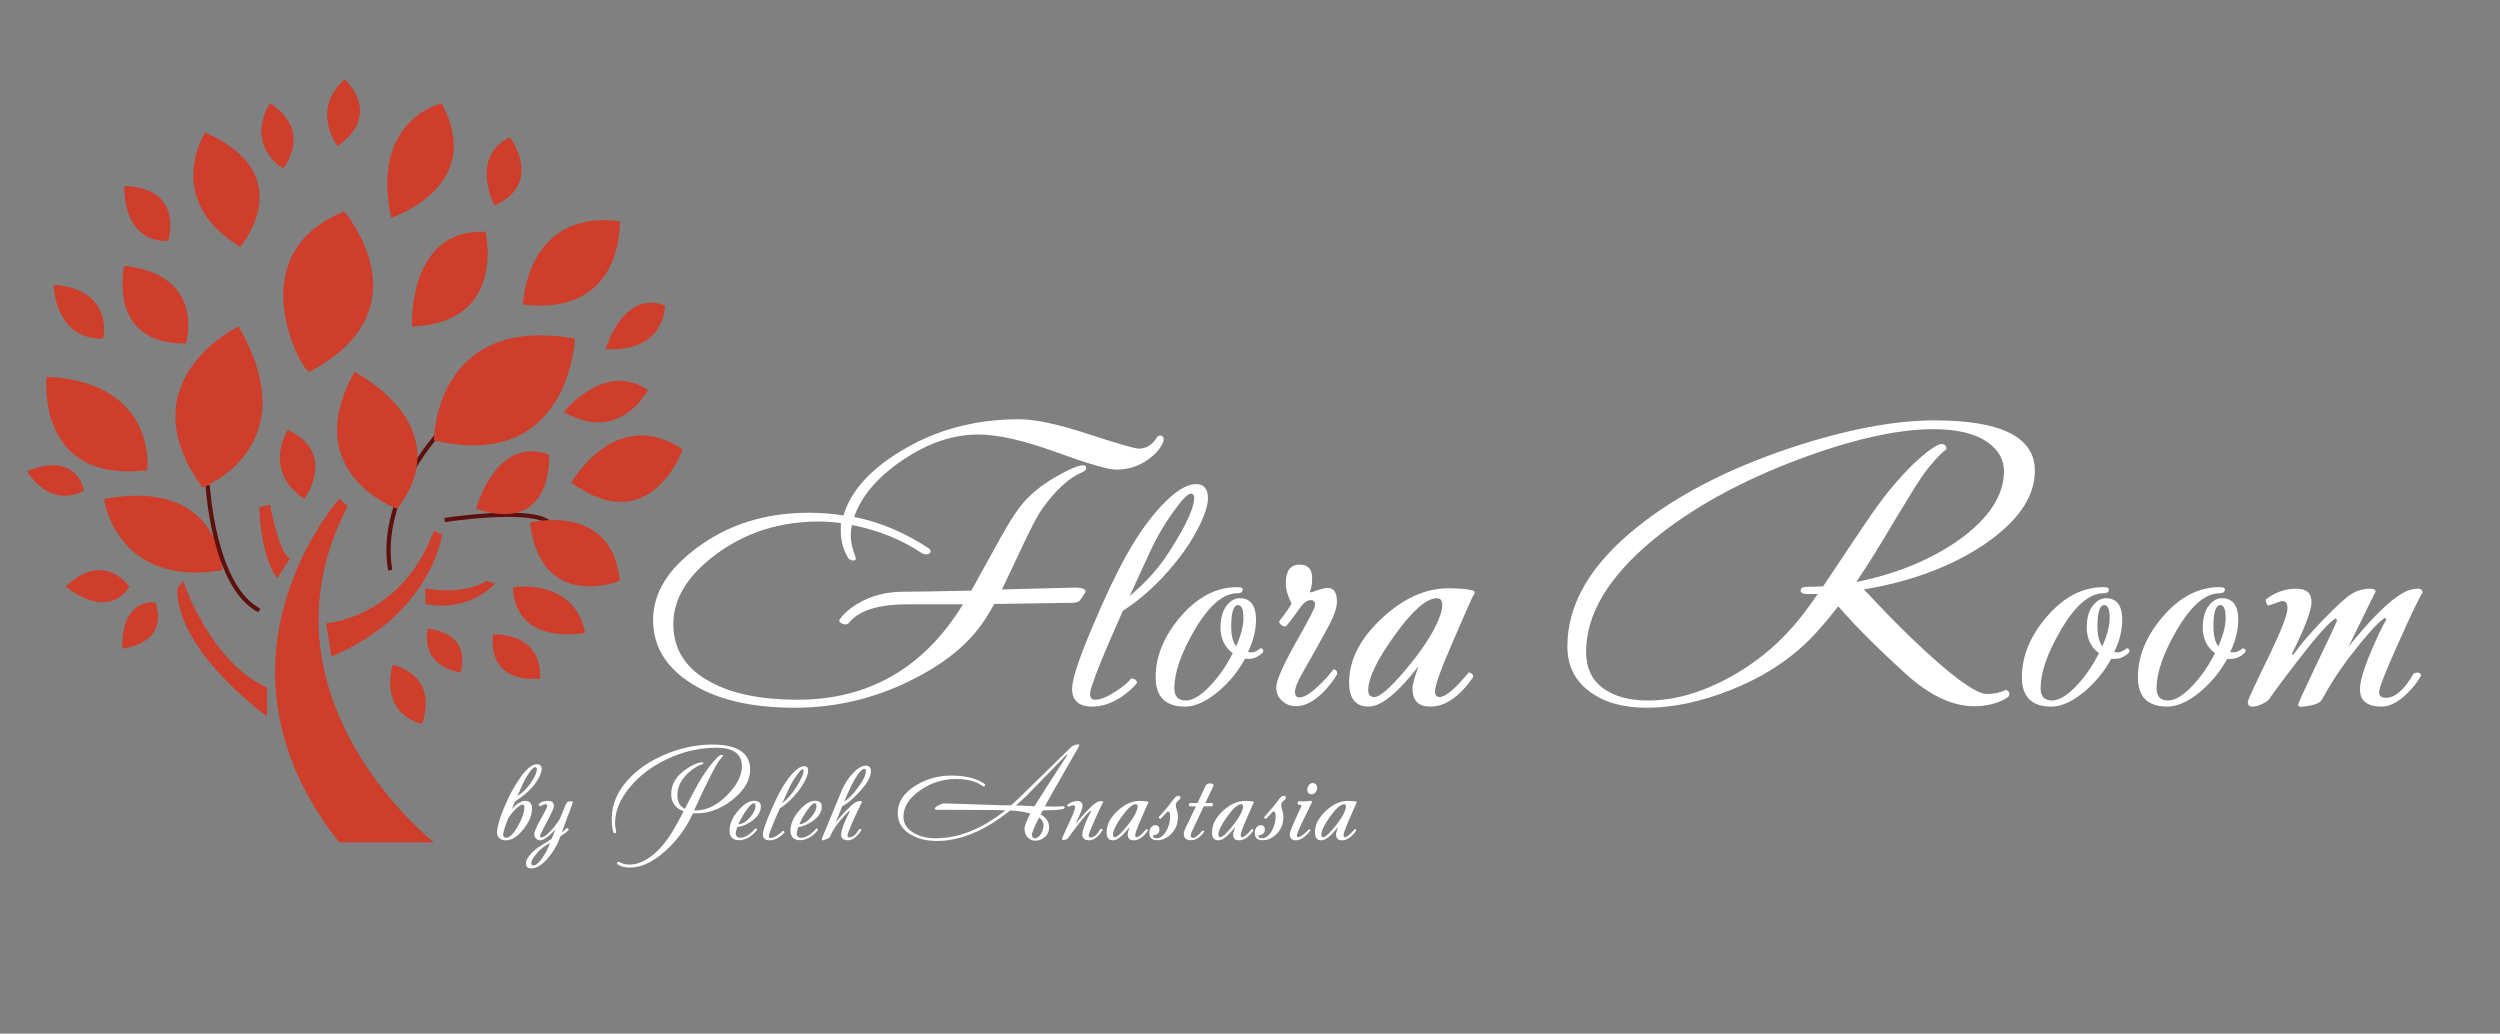 <?xml version="1.0" encoding="utf-8"?>
<!-- Generator: Adobe Illustrator 16.0.0, SVG Export Plug-In . SVG Version: 6.00 Build 0)  -->
<!DOCTYPE svg PUBLIC "-//W3C//DTD SVG 1.1//EN" "http://www.w3.org/Graphics/SVG/1.1/DTD/svg11.dtd">
<svg version="1.1" id="Layer_1" xmlns="http://www.w3.org/2000/svg" xmlns:xlink="http://www.w3.org/1999/xlink" x="0px" y="0px"
	 width="589.609px" height="243.779px" viewBox="0 0 589.609 243.779" enable-background="new 0 0 589.609 243.779"
	 xml:space="preserve">
<rect x="0" y="0" width="589.609" height="243.779" fill="#808080" stroke="none"/>
<path fill="#CF3D2B" d="M80,117.667c0,0-34,38,0,81h22.333c0,0-43.667-34.333-20.333-79.333L80,117.667z"/>
<path fill="#CF3D2B" d="M76.917,147c0,0,17.917-1.25,25.417-21.833l1.916,0.917c0,0-2.416,18.749-26.083,28.749L76.917,147z"/>
<path fill="#CF3D2B" d="M43.167,137c0,0,6.333,19.167,19.833,25.167V169c0,0-21.5-15.499-21.167-30.166L43.167,137z"/>
<path fill="#CF3D2B" d="M100.333,142.417v-3.667c0,0,8.75,1.833,14.333-1.75l2.167,0.583
	C116.833,137.583,110.667,144.584,100.333,142.417z"/>
<path fill="#CF3D2B" d="M65.417,136.333c-0.25,0-3.917-5.083-4.25-16.75l2.5-0.583c0,0,2.25,12.117,4.75,12.666L65.417,136.333z"/>
<path fill="#CF3D2B" d="M97.167,77c0,0-1.167-23.167,17.333-22.333C114.5,54.667,119.667,76.167,97.167,77z"/>
<path fill="#CF3D2B" d="M123.333,71.833c0,0,0.666-22.5,22.833-19.667C146.167,52.167,147.333,74.667,123.333,71.833z"/>
<path fill="#CF3D2B" d="M142.833,82.333c0,0,4.167-14.173,14-10.253C156.833,72.08,157,83.167,142.833,82.333z"/>
<path fill="#CF3D2B" d="M133,97.167c0,0,9.5-12.167,19.833-5.167C152.833,92,146.167,104.833,133,97.167z"/>
<path fill="#CF3D2B" d="M134.754,113.833c0,0,10.412-18.5,26.246-7.833C161,105.999,153.509,127.499,134.754,113.833z"/>
<path fill="#CF3D2B" d="M73,87.689c-1.358,0.72-17.333-27.5,8.167-37.833C81.167,49.856,101,72.856,73,87.689z"/>
<path fill="#CF3D2B" d="M116.625,48.499c0,0-6-11.499,3.625-16.124C120.25,32.375,128.375,43.123,116.625,48.499z"/>
<path fill="#CF3D2B" d="M79.625,34.482c0,0-6.5-8.375,1.625-15.75C81.25,18.732,90.5,26.607,79.625,34.482z"/>
<path fill="#CF3D2B" d="M66.816,39.732c0,0-9.065-5-3.19-15.375C63.625,24.357,73.758,29.732,66.816,39.732z"/>
<path fill="#CF3D2B" d="M48.375,31.232c0,0-10.125,15.75,8.25,27C56.625,58.232,71.25,41.357,48.375,31.232z"/>
<path fill="#CF3D2B" d="M29.333,43.856c0,0-0.833,13.167,10.333,13C39.667,56.856,43.667,44.356,29.333,43.856z"/>
<path fill="#CF3D2B" d="M29.319,62.688c0,0-4.318,18.5,14.515,18.333C43.833,81.021,48.805,64.854,29.319,62.688z"/>
<path fill="#CF3D2B" d="M12.667,67.179c0,0,0.111,12.958,11.667,12.675C24.333,79.854,27,68.171,12.667,67.179z"/>
<path fill="#CF3D2B" d="M67.875,101.375c0,0-6.125,9.583,3.875,16.292C71.75,117.667,79.75,107,67.875,101.375z"/>
<path fill="#CF3D2B" d="M121,138.5c0,0,14.375-2.375,17,10.75C138,149.25,121.5,152.625,121,138.5z"/>
<path fill="#CF3D2B" d="M116.25,149.603c0,0,11.625-0.728,11.125,10.397C127.375,160,115.125,161.955,116.25,149.603z"/>
<path fill="#CF3D2B" d="M100.875,148.25c0,0-2.208,8.5,7.708,10.375C108.583,158.625,111.875,149.625,100.875,148.25z"/>
<path fill="#CF3D2B" d="M92.625,156.75c0,0-3.625,11,6.875,14C99.5,170.75,104.134,160.011,92.625,156.75z"/>
<path fill="#CF3D2B" d="M11,88.857c0,0-2.751,25.291,23.75,22.021C34.75,110.877,37.25,90.107,11,88.857z"/>
<path fill="#CF3D2B" d="M19.833,115.667c0,0-7.167,4.838-13.5-4.498C6.333,111.169,17.167,105.834,19.833,115.667z"/>
<path fill="#CF3D2B" d="M15.5,138.332c0,0,8-8.668,15,0C30.5,138.332,26.333,146.664,15.5,138.332z"/>
<path fill="#CF3D2B" d="M28.892,153c0,0-0.998-11.312,7.754-10.965C36.646,142.035,40.617,151,28.892,153z"/>
<path fill="#CF3D2B" d="M24.53,117.667c0,0,2.79,20.964,27.886,16.813C52.415,134.479,52.06,112.583,24.53,117.667z"/>
<path fill="none" stroke="#5D100C" stroke-miterlimit="10" d="M104.25,101.375c0,0-15.21,15.334-12.23,33.104"/>
<path fill="none" stroke="#5D100C" stroke-miterlimit="10" d="M48.974,114.447c0,0,1.359,23.989,12.192,29.521"/>
<path fill="none" stroke="#5D100C" stroke-miterlimit="10" d="M104.855,122.643c0,0,20.431-3.148,24.663,0.604"/>
<path fill="#CF3D2B" d="M56.25,77c0,0-26.75,12.75-8.5,38C47.75,115,72.818,105.475,56.25,77z"/>
<path fill="#CF3D2B" d="M93.667,120c0,0-23.443-8.429-10.056-32.297C83.612,87.703,108.667,100.333,93.667,120z"/>
<path fill="#CF3D2B" d="M112.25,120c0,0,4.75-17.5,17.25-12.75C129.5,107.25,130.75,126.25,112.25,120z"/>
<path fill="#CF3D2B" d="M102.334,103.852c0,0,0.092-29.884,33.254-23.993C135.588,79.859,134.418,111.453,102.334,103.852z"/>
<path fill="#CF3D2B" d="M125,123.247c0,0,19.352-4.997,21.176,13.753C146.176,137,127.5,144.494,125,123.247z"/>
<path fill="#CF3D2B" d="M104.125,24.357c0,0-16.819,3.777-11.875,27.019C92.25,51.375,114.875,43.964,104.125,24.357z"/>
<g>
	<path fill="#FFFFFF" d="M274.355,104.187c-0.601,1.5-1.739,2.852-3.42,4.05c-2.221,1.681-4.77,2.521-7.649,2.521
		c-1.922,0-6.676-1.38-14.266-4.14c-7.591-2.76-13.695-4.141-18.314-4.141c-5.94,0-11.88,2.011-17.82,6.03
		c-5.94,4.021-9.751,8.491-11.43,13.41c6.239,1.26,12.18,3.78,17.819,7.56c0.12,0.18,0.181,0.359,0.181,0.54
		c0,0.481-0.36,0.72-1.08,0.72c-0.241,0-0.512-0.059-0.811-0.18c-4.801-3.24-10.35-5.49-16.649-6.75
		c-0.181,0.841-0.271,1.65-0.271,2.43c0,1.562,0.39,3.302,1.17,5.222c0.12,0.42-0.03,0.66-0.449,0.72
		c-0.421,0.061-0.842-0.091-1.261-0.454c-1.201-2-1.8-4.09-1.8-6.271c0-0.548,0-1.121,0-1.729v-0.362
		c-1.792-0.241-3.524-0.364-5.196-0.364c-9.197,0-17.292,2.585-24.279,7.757c-6.69,4.99-10.034,10.462-10.034,16.415
		c0,6.073,3,10.673,9,13.799c5.099,2.706,11.849,4.059,20.25,4.059c16.858,0,29.88-7.499,39.06-22.499h-13.05
		c-7.02,0-11.67,1.498-13.95,4.495c-0.359,0.305-0.81,0.334-1.35,0.095c-0.602-0.181-0.871-0.479-0.811-0.899
		c0.959-1.439,2.459-2.76,4.5-3.96c3-1.739,6.419-2.64,10.261-2.7c2.579,0,8.04-0.09,16.38-0.27c2.278-4.153,4.59-8.336,6.93-12.55
		c2.34-4.213,4.32-7.161,5.94-8.846c2.1-2.228,4.71-4.184,7.83-5.869c2.34-1.322,4.08-2.074,5.22-2.257
		c0.779-0.12,1.17,0.062,1.17,0.54c0,0.481-0.391,0.871-1.17,1.17c-2.94,1.26-6,4.081-9.18,8.46c-1.021,1.44-2.462,4.141-4.32,8.102
		c-2.88,6.119-4.621,9.778-5.22,10.979l17.729-0.45c1.319,0.121,1.98,0.392,1.98,0.812c0,0.24-0.121,0.51-0.36,0.81
		c-0.54,0.899-0.9,1.411-1.08,1.53c-0.36,0.301-0.931,0.449-1.71,0.449c-0.54,0-6.66,0.091-18.36,0.271
		c-1.381,2.521-2.699,4.562-3.96,6.12c-3.721,4.68-9.121,8.73-16.199,12.15c-8.521,4.14-17.491,6.21-26.91,6.21
		c-10.201,0-18.315-1.904-24.346-5.716c-6.029-3.81-9.045-8.805-9.045-14.984c0-6.301,3.479-12,10.44-17.1
		c7.38-5.459,16.14-8.19,26.28-8.19c2.819,0,5.549,0.211,8.189,0.63c1.679-5.7,6.21-10.769,13.59-15.21
		c8.159-4.979,17.43-7.47,27.811-7.47c3.779,0,9.193,1.156,16.245,3.465c7.05,2.311,11.055,3.465,12.015,3.465
		c1.8,0,3.27-0.959,4.41-2.88c0.419-0.239,0.779-0.27,1.08-0.09C274.445,103.077,274.536,103.527,274.355,104.187z"/>
	<path fill="#FFFFFF" d="M284.885,117.507c0,1.741-0.81,4.171-2.43,7.29c-1.501,2.88-3.33,5.611-5.49,8.188
		c-3.721,4.562-7.771,8.251-12.15,11.07c-5.161,11.58-7.739,18.121-7.739,19.62c0,0.899,0.419,1.35,1.26,1.35
		c1.26,0,2.909-0.688,4.95-2.068c1.739-1.141,2.909-2.13,3.51-2.972c0.899,0.121,1.35,0.481,1.35,1.08
		c-0.841,1.08-2.04,2.16-3.6,3.24c-2.34,1.562-4.65,2.34-6.93,2.34c-3.182,0-4.771-1.409-4.771-4.229c0-2.221,1.649-7.2,4.95-14.94
		c2.938-6.959,5.67-12.659,8.188-17.1c2.399-4.26,5.011-7.92,7.83-10.98c3.24-3.479,5.999-5.22,8.28-5.22
		C283.954,114.177,284.885,115.288,284.885,117.507z M281.645,117.417c0-0.659-0.27-0.99-0.81-0.99c-0.721,0-2.16,1.516-4.32,4.545
		c-2.16,3.03-3.991,6.226-5.49,9.585l-4.59,9.99c3.78-3.119,6.932-6.66,9.45-10.62C279.724,123.928,281.645,119.757,281.645,117.417
		z"/>
	<path fill="#FFFFFF" d="M297.846,153.865c-1.021,1.021-2.16,1.53-3.42,1.53c-0.181,0-0.45,0-0.812,0
		c-1.74,3.156-3.96,5.819-6.659,7.992c-2.699,2.172-5.19,3.258-7.471,3.258c-4.621,0-6.93-2.309-6.93-6.93
		c0-4.979,1.979-9.766,5.939-14.355c3.96-4.589,8.398-6.885,13.319-6.885c0.84,0,1.261,0.18,1.261,0.54
		c0,0.602-0.421,0.899-1.261,0.899c-3.36,0-6.75,2.94-10.17,8.819c-3.12,5.4-4.68,9.933-4.68,13.591
		c0,1.922,0.898,2.881,2.699,2.881c1.62,0,3.495-1.11,5.625-3.33c2.13-2.221,3.944-4.829,5.444-7.83
		c-1.921-1.44-2.88-3.45-2.88-6.03c0-2.279,0.509-4.05,1.53-5.31c0.898-1.08,1.89-1.621,2.97-1.621c2.579,0,3.87,1.711,3.87,5.131
		c0,2.399-0.63,4.92-1.891,7.56c0.42,0.062,0.66,0.09,0.721,0.09c0.72,0,1.47-0.328,2.25-0.988
		C297.904,152.998,298.084,153.326,297.846,153.865z M293.256,145.767c0-2.039-0.421-3.06-1.261-3.06c-1.08,0-1.62,1.68-1.62,5.04
		c0,2.158,0.39,3.721,1.17,4.68C292.685,149.787,293.256,147.566,293.256,145.767z"/>
	<path fill="#FFFFFF" d="M315.305,159.087c-0.83,1.438-1.956,2.88-3.378,4.318c-2.192,2.103-4.268,3.15-6.222,3.15
		c-1.306,0-2.416-0.419-3.335-1.26c-0.918-0.84-1.376-1.92-1.376-3.24c0-1.56,1.68-5.31,5.04-11.25
		c2.76-4.859,4.141-7.561,4.141-8.1c0-0.779-0.36-1.17-1.08-1.17c-0.841,0-1.71,0.659-2.61,1.979c-1.62,2.28-2.67,3.66-3.148,4.14
		c-0.062,0.062-0.15,0.092-0.271,0.092c-0.301,0-0.615-0.137-0.944-0.405c-0.33-0.271-0.466-0.554-0.404-0.855
		c1.679-2.159,2.64-3.539,2.88-4.14c-0.9-1.8-1.351-3.39-1.351-4.771c0-2.938,1.079-4.41,3.239-4.41c1.98,0,2.972,1.051,2.972,3.149
		c0,1.5-0.182,2.551-0.54,3.15l0.27,0.27c1.92-0.72,3.209-1.08,3.87-1.08c1.499,0,2.25,1.078,2.25,3.229
		c0,1.316-0.54,3.02-1.62,5.112c-0.061,0.18-1.17,2.214-3.33,6.099c-1.141,1.975-2.25,3.933-3.33,5.876s-1.62,3.332-1.62,4.169
		c0,0.897,0.354,1.346,1.062,1.346c1.119,0,2.651-0.945,4.598-2.842c1.296-1.184,2.445-2.457,3.446-3.817
		C315.219,158.007,315.484,158.427,315.305,159.087z"/>
	<path fill="#FFFFFF" d="M347.794,139.744c0,0.182-0.181,0.544-0.54,1.086c-0.121,0.184-1.71,3.809-4.771,10.878
		c-2.7,6.224-4.05,10-4.05,11.329c0,0.905,0.359,1.358,1.08,1.358c1.379,0,3.658-1.919,6.84-5.76c0.239-0.06,0.495,0.031,0.765,0.27
		c0.271,0.241,0.374,0.512,0.315,0.812c-3.24,4.621-6.602,6.93-10.08,6.93c-2.821,0-4.23-1.409-4.23-4.229
		c0-0.959,0.479-2.729,1.44-5.312c-4.921,6.36-8.852,9.54-11.79,9.54c-3.061,0-4.59-1.9-4.59-5.706
		c0-5.313,2.609-10.387,7.83-15.219c5.04-4.649,10.229-6.976,15.568-6.976c2.7,0,4.649,0.182,5.852,0.545
		C347.673,139.412,347.794,139.563,347.794,139.744z M340.145,142.719c0-1.088-0.421-1.633-1.261-1.633
		c-2.461,0-5.775,2.902-9.944,8.708c-4.171,5.806-6.255,10.13-6.255,12.97c0,1.089,0.479,1.633,1.438,1.633
		c1.561,0,4.711-2.992,9.45-8.979c2.16-2.782,3.794-5.291,4.905-7.528C339.589,145.652,340.145,143.929,340.145,142.719z"/>
	<path fill="#FFFFFF" d="M479.911,111.027c0,6.181-4.02,12-12.06,17.459c-7.74,5.161-17.16,8.672-28.26,10.53
		c4.5,4.801,8.188,8.581,11.068,11.34c9.239,8.881,15.24,13.32,18,13.32c1.681,0,3.15-0.329,4.41-0.99
		c0.9,0.36,1.08,0.932,0.54,1.71c-2.162,1.44-4.834,2.16-8.017,2.16c-5.165,0-10.54-2.543-16.126-7.629
		c-6.601-5.999-11.909-11.309-15.93-15.93c-1.618,2.091-3.209,4.002-4.769,5.732c-5.278,5.973-12.116,10.631-20.513,13.976
		c-7.079,2.808-13.707,4.211-19.884,4.211c-5.577,0-10.048-1.258-13.405-3.774c-3.539-2.576-5.31-6.143-5.31-10.696
		c0-10.007,5.521-19.415,16.562-28.224c9.3-7.429,21.239-13.601,35.819-18.515c13.198-4.373,24.601-6.563,34.199-6.563
		C472.022,99.146,479.911,103.106,479.911,111.027z M472.622,111.117c0-2.7-1.261-4.95-3.779-6.75c-2.94-2.101-7.2-3.15-12.78-3.15
		c-8.581,0-19.26,2.396-32.04,7.189c-13.68,5.152-25.051,11.444-34.11,18.874c-10.561,8.748-15.84,17.557-15.84,26.424
		c0,3.773,1.319,6.637,3.96,8.583s6.181,2.921,10.62,2.921c6.359,0,12.975-1.93,19.846-5.784
		c6.869-3.856,12.703-9.044,17.506-15.561c0.72-0.957,1.619-2.211,2.698-3.767c-0.841,0-1.618,0-2.34,0
		c-1.141,0-1.71-0.271-1.71-0.81c0-0.601,0.569-0.9,1.71-0.9s2.34-0.029,3.602-0.09c0.237-0.36,3.329-4.98,9.27-13.86
		c3.18-4.739,5.79-8.249,7.83-10.53c2.579-3,5.009-5.399,7.29-7.199c1.739-1.319,2.909-1.98,3.51-1.98c0.779,0,1.17,0.392,1.17,1.17
		c-1.68,1.381-3.449,3.33-5.31,5.851c-1.08,1.5-3.301,5.04-6.66,10.62c-3.6,6.119-6.66,11.041-9.18,14.76l0.09,0.09
		c9.239-1.859,17.22-5.131,23.938-9.812C469.052,122.308,472.622,116.876,472.622,111.117z"/>
	<path fill="#FFFFFF" d="M502.142,153.865c-1.021,1.021-2.16,1.53-3.42,1.53c-0.181,0-0.45,0-0.812,0
		c-1.74,3.156-3.96,5.819-6.66,7.992c-2.698,2.172-5.189,3.258-7.47,3.258c-4.621,0-6.93-2.309-6.93-6.93
		c0-4.979,1.979-9.766,5.938-14.355c3.961-4.589,8.399-6.885,13.32-6.885c0.84,0,1.26,0.18,1.26,0.54c0,0.602-0.42,0.899-1.26,0.899
		c-3.361,0-6.75,2.94-10.17,8.819c-3.12,5.4-4.68,9.933-4.68,13.591c0,1.922,0.898,2.881,2.699,2.881c1.619,0,3.494-1.11,5.625-3.33
		c2.13-2.221,3.944-4.829,5.444-7.83c-1.921-1.44-2.88-3.45-2.88-6.03c0-2.279,0.509-4.05,1.53-5.31
		c0.898-1.08,1.89-1.621,2.97-1.621c2.579,0,3.87,1.711,3.87,5.131c0,2.399-0.63,4.92-1.891,7.56c0.42,0.062,0.659,0.09,0.721,0.09
		c0.72,0,1.47-0.328,2.25-0.988C502.199,152.998,502.38,153.326,502.142,153.865z M497.552,145.767c0-2.039-0.421-3.06-1.261-3.06
		c-1.08,0-1.62,1.68-1.62,5.04c0,2.158,0.39,3.721,1.17,4.68C496.98,149.787,497.552,147.566,497.552,145.767z"/>
	<path fill="#FFFFFF" d="M529.5,153.865c-1.021,1.021-2.16,1.53-3.421,1.53c-0.181,0-0.449,0-0.811,0
		c-1.741,3.156-3.96,5.819-6.66,7.992c-2.699,2.172-5.189,3.258-7.47,3.258c-4.621,0-6.93-2.309-6.93-6.93
		c0-4.979,1.979-9.766,5.938-14.355c3.96-4.589,8.399-6.885,13.32-6.885c0.84,0,1.26,0.18,1.26,0.54c0,0.602-0.42,0.899-1.26,0.899
		c-3.361,0-6.75,2.94-10.17,8.819c-3.12,5.4-4.681,9.933-4.681,13.591c0,1.922,0.899,2.881,2.699,2.881
		c1.62,0,3.495-1.11,5.625-3.33c2.13-2.221,3.945-4.829,5.445-7.83c-1.921-1.44-2.88-3.45-2.88-6.03c0-2.279,0.509-4.05,1.53-5.31
		c0.898-1.08,1.89-1.621,2.97-1.621c2.579,0,3.87,1.711,3.87,5.131c0,2.399-0.63,4.92-1.892,7.56c0.42,0.062,0.66,0.09,0.722,0.09
		c0.72,0,1.47-0.328,2.25-0.988C529.559,152.998,529.738,153.326,529.5,153.865z M524.909,145.767c0-2.039-0.421-3.06-1.261-3.06
		c-1.08,0-1.62,1.68-1.62,5.04c0,2.158,0.391,3.721,1.17,4.68C524.339,149.787,524.909,147.566,524.909,145.767z"/>
	<path fill="#FFFFFF" d="M571.349,139.826c0-0.181-0.42,0.57-1.26,2.25c-1.261,2.521-2.94,6.15-5.04,10.891
		c-2.642,5.938-3.96,9.359-3.96,10.26c0,0.901,0.54,1.351,1.62,1.351c2.159,0,4.35-1.919,6.569-5.761
		c1.08-0.358,1.649-0.18,1.71,0.54c-0.841,1.501-1.979,2.94-3.42,4.32c-2.041,1.979-3.991,2.97-5.851,2.97
		c-3.42,0-5.13-1.35-5.13-4.05c0-1.92,0.93-5.04,2.79-9.36c1.26-2.999,2.398-5.368,3.42-7.108l-0.271-0.45
		c-1.501,0.844-4.41,4.068-8.729,9.672c-2.222,2.953-4.29,6.177-6.21,9.671c-0.359,0.785-1.801,1.326-4.319,1.627
		c-0.842,0.12-1.261-0.03-1.261-0.451c0-0.301,1.38-3.344,4.141-9.13c2.999-6.207,4.68-9.793,5.04-10.757l-0.36-0.452
		c-1.439,0.787-4.351,4.024-8.729,9.715c-2.82,3.632-5.101,6.688-6.84,9.17c-0.181,0.362-0.721,0.772-1.62,1.226
		c-0.899,0.454-1.71,0.681-2.43,0.681c-0.721,0-1.08-0.361-1.08-1.091c0-0.425,1.648-4.004,4.949-10.737
		c2.939-6.063,4.41-9.854,4.41-11.373c0-1.151-0.421-1.729-1.26-1.729c-0.121,0-1.171,0.359-3.15,1.08
		c-0.239,0-0.436-0.199-0.585-0.598c-0.149-0.399-0.166-0.691-0.045-0.878c2.16-1.655,4.529-2.485,7.109-2.485
		c2.398,0,3.601,1.057,3.601,3.169c0,1.933-1.562,6.036-4.68,12.312l0.359,0.091c1.738-2.428,4.141-5.221,7.199-8.378
		c3.061-3.154,5.25-5.144,6.57-5.963c1.318-0.818,2.79-1.229,4.41-1.229c0.839,0,1.26,0.244,1.26,0.729
		c0-0.061-0.421,0.762-1.26,2.463l-5.131,10.487c5.16-6.419,9.3-10.56,12.42-12.42c1.318-0.839,2.64-1.261,3.961-1.261
		C570.989,138.836,571.349,139.167,571.349,139.826z"/>
</g>
<g>
	<path fill="#FFFFFF" d="M127.753,181.325c0,0.439-0.181,1.039-0.54,1.8c-0.44,0.921-1.04,1.811-1.8,2.67
		c-0.96,1.061-2.271,2.13-3.931,3.21c-0.26,0.601-0.52,1.2-0.779,1.801c1.199-1.28,2.229-1.92,3.09-1.92c1.12,0,1.68,0.6,1.68,1.8
		c0,1.54-0.67,3.16-2.01,4.859c-1.4,1.761-2.79,2.641-4.17,2.641c-0.66,0-1.17-0.17-1.53-0.511c-0.36-0.34-0.54-0.76-0.54-1.26
		c0-1.279,0.55-3.25,1.65-5.91c1.1-2.659,2.33-4.959,3.689-6.899c1.561-2.24,2.891-3.359,3.99-3.359
		C127.353,180.245,127.753,180.605,127.753,181.325z M123.673,190.355c0-0.399-0.16-0.601-0.48-0.601c-0.3,0-0.79,0.319-1.47,0.96
		c-0.74,0.701-1.38,1.49-1.92,2.37c-0.761,2-1.14,3.239-1.14,3.721c0,0.521,0.239,0.779,0.72,0.779c0.8,0,1.72-0.919,2.76-2.761
		C123.164,193.046,123.673,191.556,123.673,190.355z M126.613,181.418c0-0.322-0.13-0.482-0.39-0.482
		c-0.32,0-0.775,0.412-1.365,1.235s-1.165,1.857-1.725,3.104c-0.3,0.623-0.67,1.438-1.11,2.44c1.12-0.662,2.08-1.557,2.88-2.682
		C126.043,183.446,126.613,182.24,126.613,181.418z"/>
	<path fill="#FFFFFF" d="M135.043,189.425c-0.102,0.221-0.95,2.521-2.55,6.9c0.56-0.399,0.939-0.739,1.14-1.021
		c0.24,0,0.41,0.13,0.51,0.39c-0.34,0.4-1.01,0.931-2.01,1.591l-0.21,0.601c-0.601,1.6-1.51,3.109-2.73,4.529
		c-1.399,1.6-2.699,2.399-3.899,2.399c-0.84,0-1.26-0.42-1.26-1.26c0-0.479,0.279-1.076,0.84-1.785c0.561-0.71,1.26-1.354,2.1-1.936
		c0.561-0.38,1.6-1.04,3.12-1.979l0.93-2.311c-0.42,0.54-0.971,1.08-1.649,1.62c-0.84,0.681-1.49,1.021-1.95,1.021
		c-0.4,0-0.735-0.14-1.005-0.42c-0.271-0.28-0.405-0.62-0.405-1.021c0-0.58,0.485-1.721,1.455-3.421
		c1.05-1.84,1.576-2.898,1.576-3.18c0-0.32-0.132-0.479-0.396-0.479c-0.224,0-0.629,0.159-1.218,0.479
		c-0.223-0.061-0.365-0.2-0.426-0.42c0.438-0.56,1.18-0.84,2.22-0.84c0.94,0,1.41,0.41,1.41,1.229c0,0.44-0.545,1.67-1.635,3.69
		c-1.09,2.02-1.636,3.14-1.636,3.359c0,0.221,0.101,0.33,0.301,0.33c0.6,0,1.47-0.649,2.609-1.95
		c0.979-1.159,1.629-2.109,1.95-2.851l1.23-3c0.18-0.38,0.359-0.59,0.54-0.63c0.279-0.061,0.479-0.09,0.6-0.09
		c0.34,0,0.51,0.09,0.51,0.271C135.103,189.285,135.083,189.346,135.043,189.425z M129.733,198.785
		c-0.986,0.604-1.621,1.016-1.902,1.236c-0.646,0.543-1.208,1.137-1.692,1.779c-0.563,0.745-0.845,1.338-0.845,1.78
		c0,0.361,0.161,0.543,0.482,0.543c0.523,0,1.147-0.479,1.873-1.434c0.727-0.955,1.339-2.047,1.844-3.272L129.733,198.785z"/>
	<path fill="#FFFFFF" d="M176.923,181.546c0,2.523-1.4,4.89-4.2,7.094c-2.72,2.124-5.52,3.187-8.4,3.187c-0.319,0-0.619,0-0.899,0
		c-1.62,3.491-3.811,6.465-6.57,8.919c-2.88,2.573-5.62,3.86-8.22,3.86c-1.4,0-2.42-0.29-3.061-0.87
		c-0.119-0.3,0.021-0.46,0.421-0.479c0.76,0.439,1.56,0.66,2.399,0.66c1.58,0,3.175-0.561,4.785-1.681
		c1.61-1.119,3.115-2.689,4.515-4.71c0.96-1.398,2.141-3.46,3.54-6.18c-1.96-0.74-2.939-2.09-2.939-4.051
		c0-2.18,1.029-4.039,3.09-5.58c1.459-1.1,2.839-1.749,4.14-1.949c0.16,0.021,0.271,0.08,0.33,0.18c0.061,0.08,0.04,0.16-0.06,0.24
		c-1.04,0.26-2.17,0.94-3.391,2.04c-1.76,1.561-2.64,3.34-2.64,5.34c0,1.602,0.59,2.66,1.771,3.181
		c0.72-1.359,1.43-2.729,2.13-4.109c0.779-1.46,1.439-2.61,1.979-3.45c0.98-1.52,1.91-2.771,2.79-3.75
		c0.82-0.939,1.38-1.41,1.68-1.41c0.301,0,0.45,0.08,0.45,0.239c-0.24,0.3-0.51,0.609-0.81,0.928
		c-0.9,1.099-2.92,5.078-6.061,11.943h0.271c2.62,0.04,5.14-1.171,7.56-3.631c2.299-2.34,3.45-4.59,3.45-6.75
		c0-2.939-1.99-4.409-5.97-4.409c-4.041,0-7.97,0.911-11.79,2.733c-3.581,1.703-6.5,3.937-8.76,6.699
		c-2.261,2.766-3.391,5.538-3.391,8.322c0,0.683,0.09,1.354,0.271,2.015c0.04,0.26-0.07,0.39-0.33,0.39
		c-0.102,0-0.19-0.021-0.271-0.061c-0.3-0.66-0.449-1.781-0.449-3.363c0-3.306,1.279-6.37,3.84-9.194
		c2.3-2.522,5.33-4.556,9.09-6.099c3.62-1.462,7.188-2.192,10.71-2.192C173.923,175.596,176.923,177.579,176.923,181.546z"/>
	<path fill="#FFFFFF" d="M179.443,190.205c0,1.301-0.75,2.471-2.25,3.51c-1.199,0.801-2.3,1.251-3.3,1.351
		c-0.24,0.642-0.359,1.13-0.359,1.471c0,0.699,0.369,1.05,1.109,1.05c0.601,0,1.28-0.271,2.04-0.811
		c0.601-0.438,1.061-0.88,1.38-1.319c0.26-0.141,0.42-0.051,0.48,0.271c-0.34,0.479-0.811,0.95-1.41,1.41
		c-0.94,0.68-1.86,1.02-2.76,1.02c-1.54,0-2.311-0.76-2.311-2.279c0-1.54,0.67-3.096,2.01-4.665s2.601-2.354,3.78-2.354
		C178.913,188.855,179.443,189.306,179.443,190.205z M178.183,190.025c0-0.38-0.139-0.569-0.417-0.569
		c-0.417,0-1.013,0.561-1.787,1.681c-0.715,1-1.33,2.09-1.846,3.27c0.893-0.04,1.792-0.56,2.695-1.56
		C177.731,191.846,178.183,190.905,178.183,190.025z"/>
	<path fill="#FFFFFF" d="M190.603,181.806c0,0.58-0.27,1.39-0.81,2.43c-0.5,0.96-1.11,1.87-1.83,2.729
		c-1.24,1.521-2.59,2.751-4.05,3.689c-1.722,3.86-2.58,6.04-2.58,6.54c0,0.301,0.14,0.45,0.42,0.45c0.42,0,0.97-0.229,1.649-0.689
		c0.58-0.381,0.971-0.71,1.17-0.99c0.301,0.041,0.45,0.161,0.45,0.359c-0.279,0.36-0.68,0.721-1.2,1.08
		c-0.779,0.521-1.55,0.78-2.31,0.78c-1.06,0-1.59-0.47-1.59-1.41c0-0.739,0.55-2.399,1.649-4.979c0.98-2.319,1.891-4.221,2.73-5.699
		c0.8-1.42,1.67-2.641,2.61-3.66c1.08-1.16,2-1.74,2.76-1.74C190.292,180.695,190.603,181.065,190.603,181.806z M189.523,181.775
		c0-0.22-0.09-0.33-0.27-0.33c-0.24,0-0.72,0.506-1.44,1.516c-0.72,1.011-1.331,2.075-1.83,3.194l-1.529,3.33
		c1.26-1.04,2.31-2.22,3.149-3.54C188.883,183.945,189.523,182.556,189.523,181.775z"/>
	<path fill="#FFFFFF" d="M193.813,190.205c0,1.301-0.75,2.471-2.25,3.51c-1.2,0.801-2.3,1.251-3.3,1.351
		c-0.24,0.642-0.36,1.13-0.36,1.471c0,0.699,0.37,1.05,1.11,1.05c0.6,0,1.28-0.271,2.04-0.811c0.6-0.438,1.06-0.88,1.38-1.319
		c0.26-0.141,0.42-0.051,0.48,0.271c-0.341,0.479-0.811,0.95-1.41,1.41c-0.94,0.68-1.86,1.02-2.76,1.02
		c-1.54,0-2.311-0.76-2.311-2.279c0-1.54,0.67-3.096,2.01-4.665c1.339-1.569,2.601-2.354,3.78-2.354
		C193.283,188.855,193.813,189.306,193.813,190.205z M192.553,190.025c0-0.38-0.139-0.569-0.417-0.569
		c-0.417,0-1.013,0.561-1.787,1.681c-0.715,1-1.33,2.09-1.846,3.27c0.893-0.04,1.792-0.56,2.694-1.56
		C192.101,191.846,192.553,190.905,192.553,190.025z"/>
	<path fill="#FFFFFF" d="M205.393,181.957c0,1.201-0.856,2.753-2.571,4.653c-1.494,1.683-2.89,2.863-4.185,3.544
		c-0.504,1.198-1.027,2.487-1.571,3.865c0.6-0.82,1.397-1.742,2.396-2.763c0.998-1.021,1.717-1.667,2.156-1.938
		c0.438-0.27,0.878-0.404,1.316-0.404c0.239,0,0.359,0.109,0.359,0.33c0-0.061-0.141,0.189-0.42,0.75
		c-0.42,0.84-0.99,2.051-1.71,3.63c-0.86,1.979-1.29,3.12-1.29,3.42c0,0.301,0.169,0.45,0.51,0.45c0.74,0,1.479-0.641,2.22-1.92
		c0.36-0.12,0.55-0.061,0.57,0.18c-0.3,0.501-0.68,0.979-1.14,1.439c-0.681,0.66-1.341,0.99-1.98,0.99
		c-1.121,0-1.68-0.45-1.68-1.351c0-0.641,0.31-1.681,0.93-3.12c0.42-0.999,0.799-1.789,1.14-2.369l-0.09-0.15
		c-0.16,0.102-0.569,0.502-1.229,1.205c-0.7,0.784-1.261,1.456-1.681,2.02c-0.819,1.125-1.38,2.1-1.68,2.923
		c-0.101,0.262-0.66,0.543-1.68,0.844c-0.12,0.04-0.2,0.021-0.24-0.061c-0.06-0.101-0.049-0.251,0.03-0.451l4.68-11.31
		c0.62-1.46,1.459-2.77,2.521-3.93c1.159-1.24,2.209-1.859,3.149-1.859C205.002,180.575,205.393,181.036,205.393,181.957z
		 M204.223,181.806c0-0.32-0.12-0.479-0.36-0.479c-0.5,0-1.17,0.681-2.01,2.039c-0.64,0.98-1.56,2.87-2.76,5.671
		c0.96-0.561,2.03-1.631,3.21-3.21C203.582,184.105,204.223,182.766,204.223,181.806z"/>
	<path fill="#FFFFFF" d="M254.442,176.044c-1.199,2.136-3.109,5.479-5.729,10.028c-0.76,1.299-1.521,2.665-2.28,4.103
		c1.16,0.041,1.959,0.061,2.4,0.061c0.479,0,1.16-0.029,2.04-0.09c0.26,0.109,0.29,0.292,0.09,0.548
		c-0.62,0.275-2.291,0.412-5.01,0.412c-0.181,0.321-0.352,0.644-0.511,0.964c1.32,0.743,1.98,1.759,1.98,3.043
		c0,0.965-0.335,1.732-1.005,2.306c-0.67,0.572-1.415,0.857-2.235,0.857c-0.72,0-1.325-0.261-1.814-0.782
		c-0.49-0.522-0.735-1.195-0.735-2.02c0-0.703,0.46-1.908,1.38-3.615c-1.28-0.382-2.87-0.623-4.77-0.723
		c-5.98,4.8-11.74,7.199-17.28,7.199c-2.521,0-4.63-0.529-6.33-1.59c-1.94-1.2-2.91-2.881-2.91-5.04c0-2.521,1.38-4.649,4.14-6.391
		c2.54-1.6,5.381-2.399,8.521-2.399c3.32,0,5.939,0.66,7.86,1.979c0.06,0.061,0.09,0.12,0.09,0.181c0,0.341-0.181,0.46-0.54,0.359
		c-1.42-1.141-3.55-1.71-6.391-1.71c-3,0-5.77,0.87-8.31,2.609c-2.68,1.819-4.021,3.931-4.021,6.33c0,1.521,0.771,2.76,2.311,3.721
		c1.439,0.88,3.189,1.319,5.25,1.319c5.479,0,10.979-2.199,16.5-6.601l-2.88-0.061l-12.48-0.061c-0.56,0-0.89,0-0.99,0
		c-0.199-0.04-0.3-0.14-0.3-0.3c0-0.181,0.274-0.425,0.821-0.735c0.547-0.31,1.04-0.465,1.478-0.465c0.299,0,2.2,0.061,5.704,0.181
		c3.921,0.141,6.628,0.229,8.122,0.271h1.822c0.541-0.439,0.999-0.841,1.374-1.201c4.162-4.066,8.443-8.256,12.845-12.563
		c0.324-0.27,0.739-0.46,1.246-0.575c0.426-0.101,0.638-0.04,0.638,0.179C254.531,175.835,254.502,175.925,254.442,176.044z
		 M251.742,178.025l-0.24-0.029c-0.141,0.159-1.45,1.521-3.931,4.08c-2.64,2.721-4.469,4.591-5.488,5.609
		c-0.78,0.76-1.61,1.51-2.491,2.25l4.38,0.21c0.6-0.981,1.57-2.517,2.91-4.602L251.742,178.025z M246.103,194.563
		c0-0.672-0.34-1.265-1.02-1.777c-1.141,2.232-1.71,3.587-1.71,4.061c0,0.573,0.25,0.859,0.75,0.859
		c0.459,0,0.903-0.325,1.335-0.979C245.887,196.075,246.103,195.354,246.103,194.563z"/>
	<path fill="#FFFFFF" d="M260.172,189.245c0-0.061-0.141,0.189-0.42,0.75c-0.42,0.84-0.98,2.051-1.681,3.63
		c-0.88,1.979-1.319,3.12-1.319,3.42c0,0.301,0.18,0.45,0.54,0.45c0.72,0,1.45-0.641,2.189-1.92c0.38-0.12,0.57-0.061,0.57,0.18
		c-0.28,0.501-0.65,0.979-1.11,1.439c-0.7,0.66-1.359,0.99-1.979,0.99c-1.141,0-1.71-0.45-1.71-1.351c0-0.641,0.31-1.681,0.93-3.12
		c0.44-0.999,0.83-1.789,1.17-2.369l-0.12-0.15c-0.479,0.28-1.449,1.351-2.91,3.21c-0.939,1.221-1.699,2.24-2.279,3.061
		c-0.28,0.421-0.69,0.631-1.23,0.631c-0.24,0-0.359-0.121-0.359-0.362c0-0.039,0.55-1.232,1.649-3.583
		c0.96-2.065,1.44-3.292,1.44-3.673c0-0.382-0.141-0.572-0.42-0.572c-0.101,0-0.49,0.12-1.17,0.36
		c-0.221-0.082-0.29-0.245-0.21-0.491c0.76-0.571,1.579-0.858,2.46-0.858c0.279,0,0.534,0.096,0.765,0.287
		c0.229,0.19,0.345,0.457,0.345,0.799c0,0.624-0.51,1.962-1.529,4.014l0.119,0.062c0.58-0.801,1.381-1.726,2.4-2.775
		s1.75-1.71,2.19-1.979c0.438-0.271,0.89-0.404,1.35-0.404C260.062,188.915,260.172,189.025,260.172,189.245z"/>
	<path fill="#FFFFFF" d="M270.852,189.218c0,0.061-0.06,0.182-0.18,0.362c-0.041,0.061-0.57,1.27-1.59,3.626
		c-0.9,2.073-1.351,3.333-1.351,3.775c0,0.303,0.12,0.453,0.36,0.453c0.46,0,1.22-0.64,2.28-1.92c0.08-0.021,0.165,0.01,0.255,0.09
		s0.125,0.17,0.104,0.271c-1.08,1.541-2.2,2.311-3.359,2.311c-0.94,0-1.41-0.47-1.41-1.41c0-0.318,0.16-0.909,0.479-1.771
		c-1.64,2.12-2.949,3.181-3.93,3.181c-1.02,0-1.53-0.634-1.53-1.901c0-1.771,0.87-3.463,2.61-5.073c1.68-1.55,3.41-2.324,5.19-2.324
		c0.899,0,1.55,0.06,1.949,0.181C270.811,189.107,270.852,189.156,270.852,189.218z M268.301,190.21c0-0.363-0.14-0.545-0.42-0.545
		c-0.82,0-1.925,0.968-3.315,2.901c-1.391,1.937-2.085,3.377-2.085,4.323c0,0.363,0.16,0.545,0.48,0.545
		c0.52,0,1.569-0.998,3.149-2.993c0.721-0.928,1.266-1.764,1.636-2.51C268.116,191.188,268.301,190.612,268.301,190.21z"/>
	<path fill="#FFFFFF" d="M278.412,188.195c0,0.141-0.187,0.36-0.556,0.66c-0.371,0.3-0.555,0.65-0.555,1.05
		c0,0.341,0.085,0.74,0.255,1.2s0.255,0.971,0.255,1.53c0,1.56-0.495,2.87-1.484,3.93c-0.99,1.062-2.125,1.59-3.405,1.59
		c-1.24,0-1.86-0.569-1.86-1.71c0-0.54,0.141-0.979,0.42-1.319c0.28-0.34,0.591-0.511,0.931-0.511c0.68,0,1.02,0.352,1.02,1.051
		c0,0.399-0.14,0.721-0.42,0.96s-0.58,0.359-0.9,0.359c-0.18,0-0.26,0.061-0.239,0.181c0.1,0.359,0.39,0.54,0.87,0.54
		c0.84,0,1.59-0.54,2.25-1.62c0.659-1.08,0.989-2.311,0.989-3.689c0-0.438-0.101-0.75-0.3-0.931c-0.12-0.14-0.25-0.14-0.39,0
		c-0.44,0.479-0.95,1.021-1.53,1.62c-0.1,0.041-0.21,0.011-0.33-0.09s-0.17-0.199-0.149-0.301c0.46-0.479,1.22-1.35,2.279-2.609
		c0.42-0.54,0.84-1.09,1.261-1.649c0.38-0.5,0.739-0.75,1.079-0.75S278.412,187.855,278.412,188.195z"/>
	<path fill="#FFFFFF" d="M286.175,185.357l-1.917,4.036l1.382,0.002c0.28,0,0.421,0.13,0.421,0.391s-0.139,0.39-0.417,0.39h-1.758
		l-2.803,5.972c-0.161,0.34-0.242,0.629-0.242,0.869c0,0.4,0.149,0.6,0.45,0.6c0.54,0,1.3-0.56,2.279-1.68
		c0.221-0.08,0.38-0.03,0.48,0.149c-0.96,1.38-2,2.069-3.12,2.069c-1.16,0-1.74-0.479-1.74-1.438c0-0.359,0.09-0.739,0.271-1.14
		l2.596-5.396l-1.271-0.008c-0.263,0-0.395-0.129-0.395-0.39s0.132-0.391,0.396-0.391h1.644l1.891-4.05
		c0.181-0.38,0.53-0.57,1.051-0.57c0.54,0,0.81,0.123,0.81,0.367C286.181,185.204,286.179,185.275,286.175,185.357z"/>
	<path fill="#FFFFFF" d="M295.721,189.218c0,0.061-0.06,0.182-0.18,0.362c-0.041,0.061-0.57,1.27-1.59,3.626
		c-0.9,2.073-1.351,3.333-1.351,3.775c0,0.303,0.12,0.453,0.36,0.453c0.46,0,1.22-0.64,2.28-1.92c0.079-0.021,0.164,0.01,0.255,0.09
		c0.09,0.08,0.125,0.17,0.104,0.271c-1.08,1.541-2.2,2.311-3.359,2.311c-0.94,0-1.41-0.47-1.41-1.41c0-0.318,0.16-0.909,0.479-1.771
		c-1.64,2.12-2.95,3.181-3.93,3.181c-1.021,0-1.53-0.634-1.53-1.901c0-1.771,0.87-3.463,2.61-5.073
		c1.68-1.55,3.41-2.324,5.189-2.324c0.9,0,1.551,0.06,1.95,0.181C295.681,189.107,295.721,189.156,295.721,189.218z M293.171,190.21
		c0-0.363-0.141-0.545-0.42-0.545c-0.82,0-1.925,0.968-3.315,2.901c-1.391,1.937-2.085,3.377-2.085,4.323
		c0,0.363,0.16,0.545,0.48,0.545c0.52,0,1.569-0.998,3.149-2.993c0.721-0.928,1.266-1.764,1.636-2.51
		C292.986,191.188,293.171,190.612,293.171,190.21z"/>
	<path fill="#FFFFFF" d="M303.281,188.195c0,0.141-0.186,0.36-0.557,0.66c-0.369,0.3-0.555,0.65-0.555,1.05
		c0,0.341,0.086,0.74,0.256,1.2s0.254,0.971,0.254,1.53c0,1.56-0.494,2.87-1.484,3.93c-0.99,1.062-2.125,1.59-3.403,1.59
		c-1.24,0-1.86-0.569-1.86-1.71c0-0.54,0.14-0.979,0.42-1.319c0.28-0.34,0.59-0.511,0.932-0.511c0.68,0,1.02,0.352,1.02,1.051
		c0,0.399-0.142,0.721-0.42,0.96c-0.281,0.239-0.58,0.359-0.9,0.359c-0.18,0-0.26,0.061-0.239,0.181
		c0.1,0.359,0.391,0.54,0.869,0.54c0.841,0,1.591-0.54,2.251-1.62s0.988-2.311,0.988-3.689c0-0.438-0.1-0.75-0.299-0.931
		c-0.121-0.14-0.25-0.14-0.392,0c-0.438,0.479-0.948,1.021-1.528,1.62c-0.102,0.041-0.211,0.011-0.33-0.09
		c-0.12-0.101-0.17-0.199-0.15-0.301c0.46-0.479,1.222-1.35,2.279-2.609c0.42-0.54,0.842-1.09,1.262-1.649
		c0.379-0.5,0.738-0.75,1.08-0.75C303.111,187.686,303.281,187.855,303.281,188.195z"/>
	<path fill="#FFFFFF" d="M309.369,189.335c-0.659,1.319-1.311,2.641-1.949,3.96c-1.04,2.141-1.561,3.391-1.561,3.75
		c0,0.261,0.109,0.391,0.33,0.391c0.3,0,0.75-0.25,1.35-0.75c0.5-0.399,0.881-0.77,1.142-1.109c0.06-0.021,0.14,0.005,0.239,0.074
		c0.101,0.07,0.14,0.155,0.119,0.255c-0.279,0.4-0.67,0.82-1.17,1.261c-0.8,0.681-1.529,1.021-2.188,1.021
		c-1.001,0-1.5-0.479-1.5-1.439c0-0.399,0.469-1.641,1.409-3.721c0.38-0.779,0.819-1.729,1.319-2.851
		c0.08-0.22,0.011-0.329-0.21-0.329c-0.439,0-0.66-0.15-0.66-0.45s0.171-0.438,0.511-0.42c0.859,0.061,1.681,0.021,2.46-0.12
		c0.14-0.02,0.25,0.016,0.33,0.104S309.431,189.176,309.369,189.335z M310.63,185.855c0,0.359-0.125,0.695-0.375,1.005
		c-0.25,0.312-0.556,0.466-0.915,0.466c-0.681,0-1.021-0.391-1.021-1.171c0-0.359,0.125-0.693,0.375-1.005
		c0.25-0.31,0.556-0.465,0.915-0.465C310.289,184.686,310.63,185.075,310.63,185.855z"/>
	<path fill="#FFFFFF" d="M319.99,189.218c0,0.061-0.061,0.182-0.181,0.362c-0.04,0.061-0.569,1.27-1.59,3.626
		c-0.899,2.073-1.351,3.333-1.351,3.775c0,0.303,0.12,0.453,0.36,0.453c0.459,0,1.219-0.64,2.279-1.92
		c0.08-0.021,0.165,0.01,0.255,0.09c0.091,0.08,0.125,0.17,0.104,0.271c-1.08,1.541-2.199,2.311-3.359,2.311
		c-0.94,0-1.41-0.47-1.41-1.41c0-0.318,0.16-0.909,0.479-1.771c-1.641,2.12-2.949,3.181-3.93,3.181c-1.021,0-1.53-0.634-1.53-1.901
		c0-1.771,0.87-3.463,2.61-5.073c1.68-1.55,3.409-2.324,5.188-2.324c0.9,0,1.551,0.06,1.95,0.181
		C319.948,189.107,319.99,189.156,319.99,189.218z M317.44,190.21c0-0.363-0.141-0.545-0.421-0.545c-0.82,0-1.925,0.968-3.314,2.901
		c-1.391,1.937-2.085,3.377-2.085,4.323c0,0.363,0.16,0.545,0.479,0.545c0.521,0,1.57-0.998,3.149-2.993
		c0.721-0.928,1.266-1.764,1.636-2.51C317.255,191.188,317.44,190.612,317.44,190.21z"/>
</g>
</svg>
